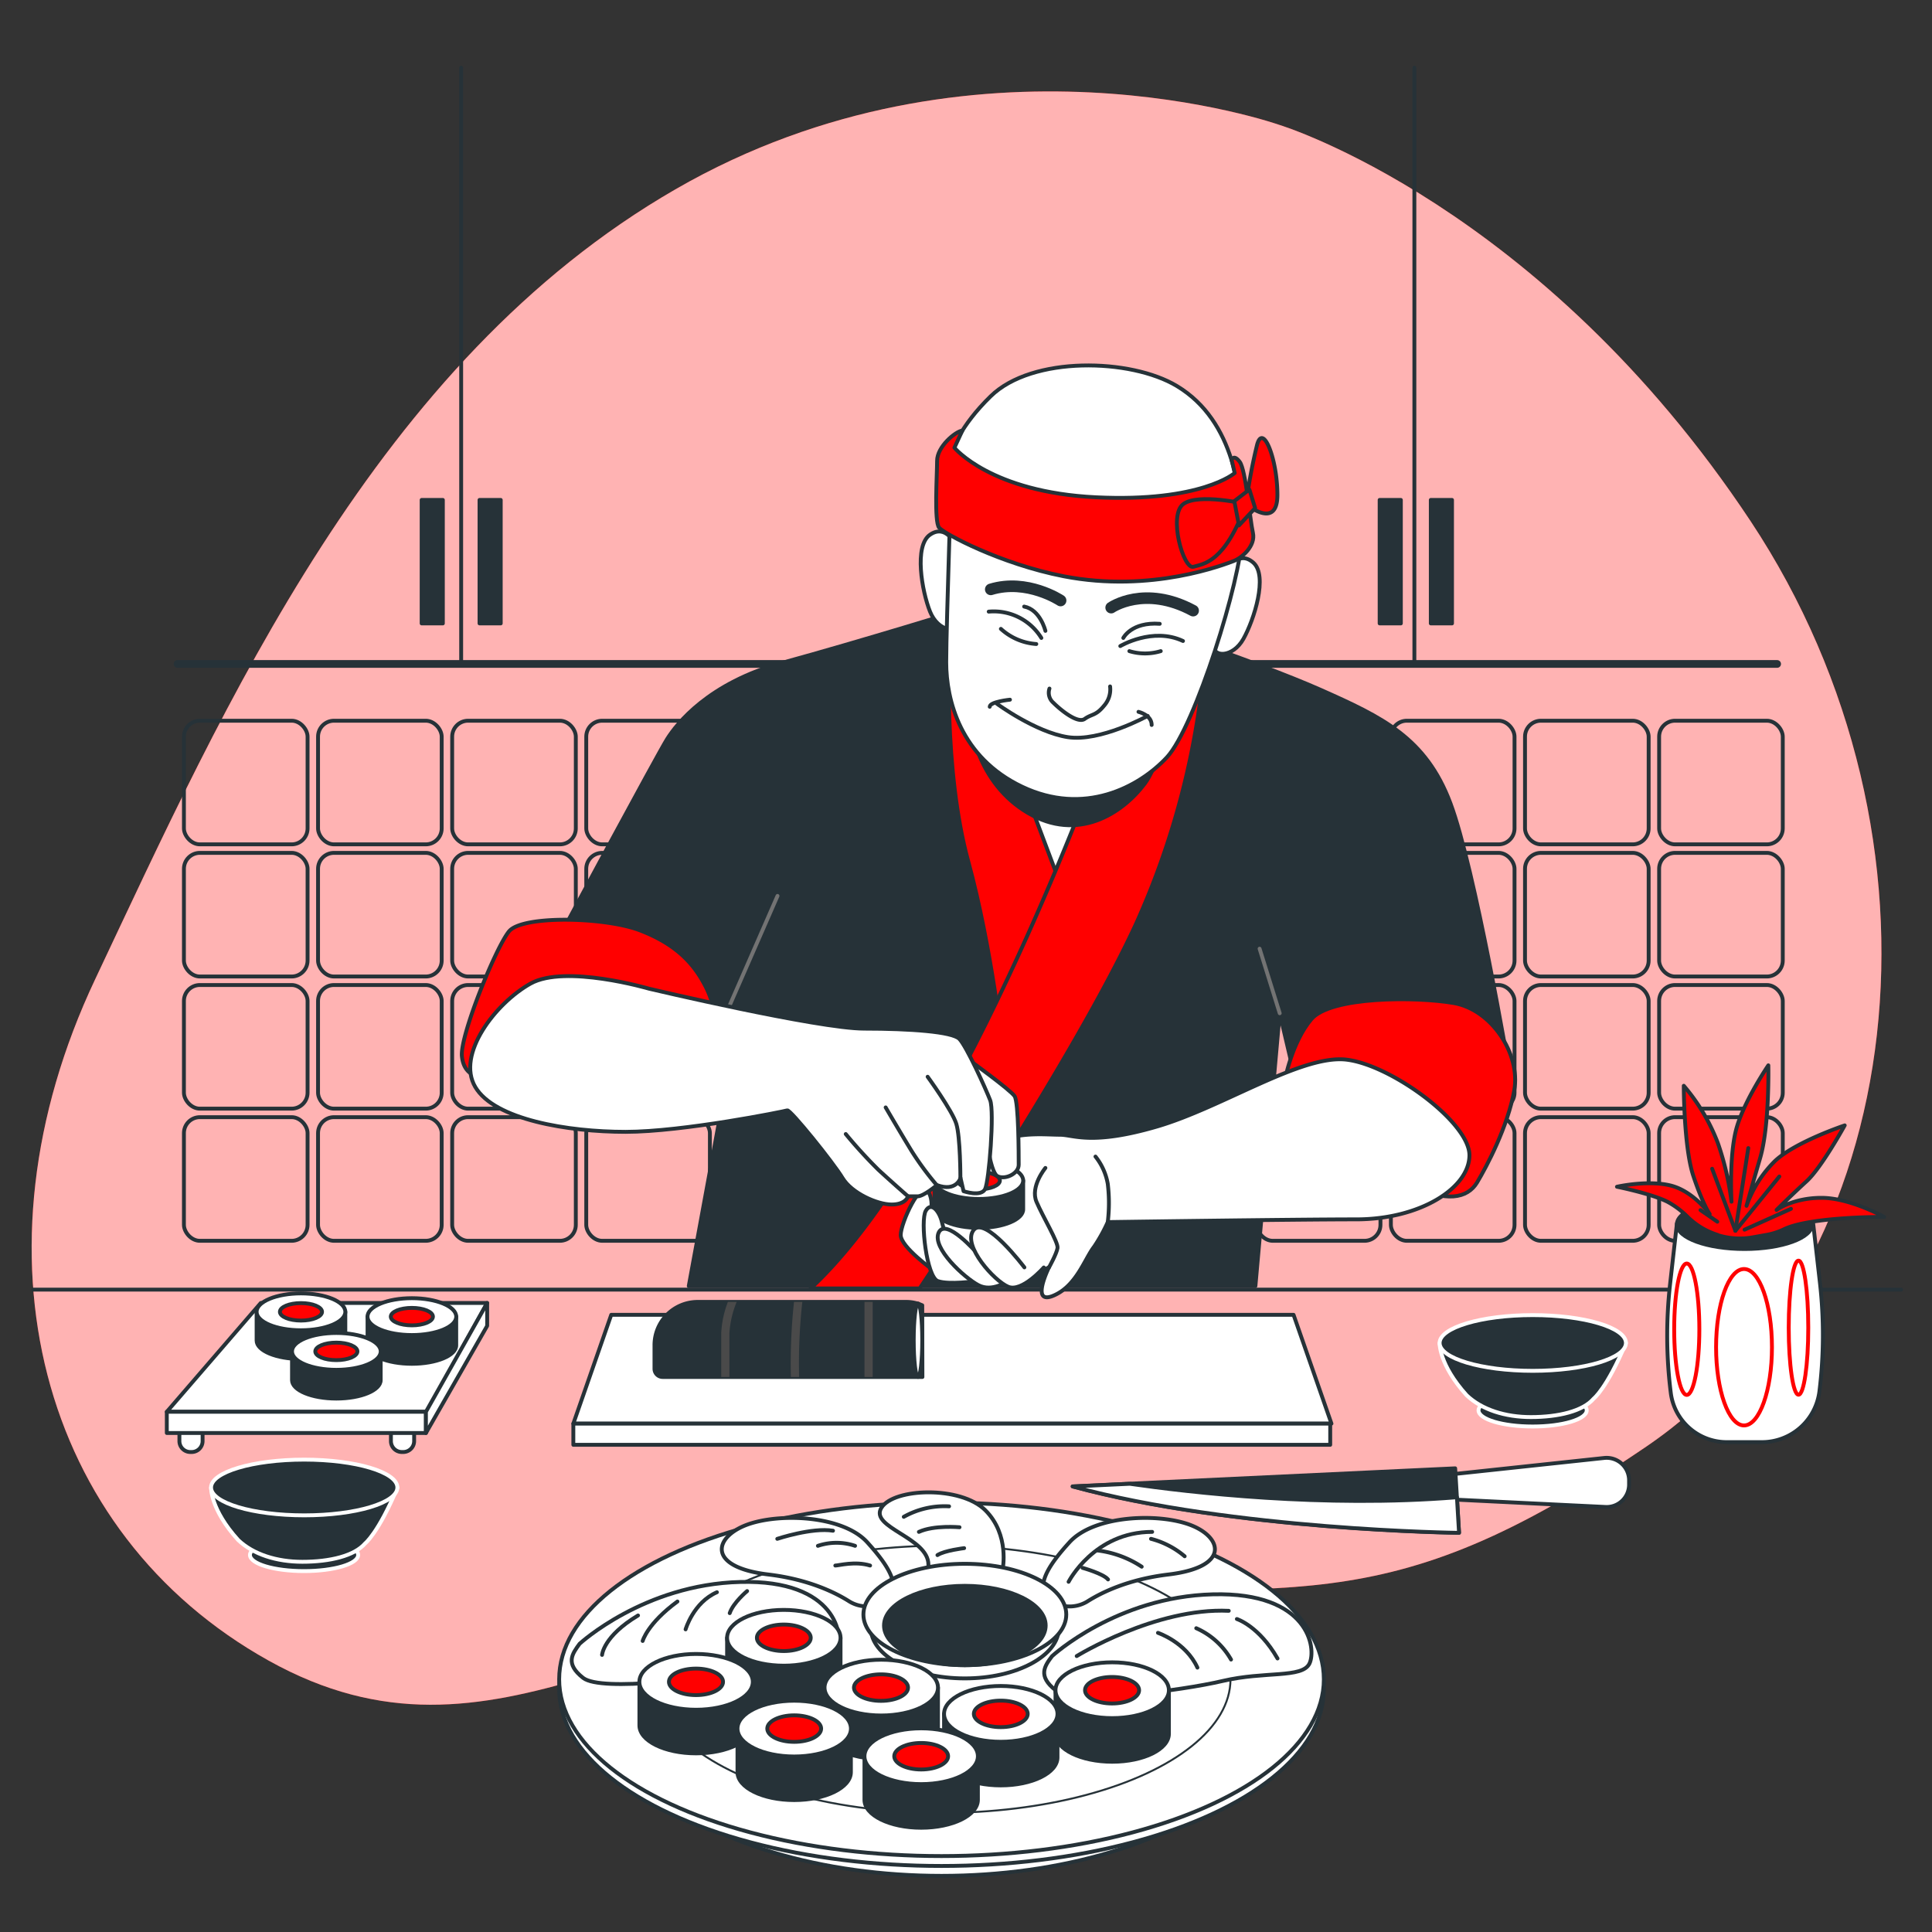 <svg xmlns="http://www.w3.org/2000/svg" viewBox="0 0 500 500"><rect x="0" y="0" width="500" height="500" fill="#333333" stroke="none"/><g id="freepik--background-simple--inject-7"><path d="M331.22,32.36S252.28,4.29,174.79,49,58.2,182.38,24.62,253.45,10.37,396.8,69.52,429.76s99.38-15.63,182.37-18,105.3,9.5,174.16-37.38,81.31-157.59,27-239.51S331.22,32.36,331.22,32.36Z" style="fill:#FF0000"></path><path d="M331.22,32.36S252.28,4.29,174.79,49,58.2,182.38,24.62,253.45,10.37,396.8,69.52,429.76s99.38-15.63,182.37-18,105.3,9.5,174.16-37.38,81.31-157.59,27-239.51S331.22,32.36,331.22,32.36Z" style="fill:#fff;opacity:0.7"></path></g><g id="freepik--Kitchen--inject-7"><rect x="47.6" y="186.52" width="32" height="32" rx="4.13" style="fill:none;stroke:#263238;stroke-linecap:round;stroke-linejoin:round"></rect><rect x="82.31" y="186.52" width="32" height="32" rx="4.13" style="fill:none;stroke:#263238;stroke-linecap:round;stroke-linejoin:round"></rect><rect x="117.02" y="186.52" width="32" height="32" rx="4.13" style="fill:none;stroke:#263238;stroke-linecap:round;stroke-linejoin:round"></rect><rect x="151.72" y="186.52" width="32" height="32" rx="4.13" style="fill:none;stroke:#263238;stroke-linecap:round;stroke-linejoin:round"></rect><rect x="186.43" y="186.52" width="32" height="32" rx="4.13" style="fill:none;stroke:#263238;stroke-linecap:round;stroke-linejoin:round"></rect><rect x="221.14" y="186.52" width="32" height="32" rx="4.13" style="fill:none;stroke:#263238;stroke-linecap:round;stroke-linejoin:round"></rect><rect x="255.84" y="186.52" width="32" height="32" rx="4.13" style="fill:none;stroke:#263238;stroke-linecap:round;stroke-linejoin:round"></rect><rect x="290.55" y="186.52" width="32" height="32" rx="4.13" style="fill:none;stroke:#263238;stroke-linecap:round;stroke-linejoin:round"></rect><rect x="325.26" y="186.52" width="32" height="32" rx="4.13" style="fill:none;stroke:#263238;stroke-linecap:round;stroke-linejoin:round"></rect><rect x="359.96" y="186.52" width="32" height="32" rx="4.13" style="fill:none;stroke:#263238;stroke-linecap:round;stroke-linejoin:round"></rect><rect x="394.67" y="186.52" width="32" height="32" rx="4.13" style="fill:none;stroke:#263238;stroke-linecap:round;stroke-linejoin:round"></rect><rect x="429.38" y="186.52" width="32" height="32" rx="4.13" style="fill:none;stroke:#263238;stroke-linecap:round;stroke-linejoin:round"></rect><rect x="47.6" y="220.72" width="32" height="32" rx="4.13" style="fill:none;stroke:#263238;stroke-linecap:round;stroke-linejoin:round"></rect><rect x="82.31" y="220.72" width="32" height="32" rx="4.13" style="fill:none;stroke:#263238;stroke-linecap:round;stroke-linejoin:round"></rect><rect x="117.02" y="220.72" width="32" height="32" rx="4.13" style="fill:none;stroke:#263238;stroke-linecap:round;stroke-linejoin:round"></rect><rect x="151.72" y="220.72" width="32" height="32" rx="4.13" style="fill:none;stroke:#263238;stroke-linecap:round;stroke-linejoin:round"></rect><rect x="186.43" y="220.72" width="32" height="32" rx="4.13" style="fill:none;stroke:#263238;stroke-linecap:round;stroke-linejoin:round"></rect><rect x="221.14" y="220.72" width="32" height="32" rx="4.13" style="fill:none;stroke:#263238;stroke-linecap:round;stroke-linejoin:round"></rect><rect x="255.84" y="220.72" width="32" height="32" rx="4.13" style="fill:none;stroke:#263238;stroke-linecap:round;stroke-linejoin:round"></rect><rect x="290.55" y="220.72" width="32" height="32" rx="4.13" style="fill:none;stroke:#263238;stroke-linecap:round;stroke-linejoin:round"></rect><rect x="325.26" y="220.72" width="32" height="32" rx="4.13" style="fill:none;stroke:#263238;stroke-linecap:round;stroke-linejoin:round"></rect><rect x="359.96" y="220.72" width="32" height="32" rx="4.13" style="fill:none;stroke:#263238;stroke-linecap:round;stroke-linejoin:round"></rect><rect x="394.67" y="220.72" width="32" height="32" rx="4.13" style="fill:none;stroke:#263238;stroke-linecap:round;stroke-linejoin:round"></rect><rect x="429.38" y="220.72" width="32" height="32" rx="4.13" style="fill:none;stroke:#263238;stroke-linecap:round;stroke-linejoin:round"></rect><rect x="47.6" y="254.92" width="32" height="32" rx="4.13" style="fill:none;stroke:#263238;stroke-linecap:round;stroke-linejoin:round"></rect><rect x="82.31" y="254.92" width="32" height="32" rx="4.13" style="fill:none;stroke:#263238;stroke-linecap:round;stroke-linejoin:round"></rect><rect x="117.02" y="254.92" width="32" height="32" rx="4.13" style="fill:none;stroke:#263238;stroke-linecap:round;stroke-linejoin:round"></rect><rect x="151.72" y="254.92" width="32" height="32" rx="4.13" style="fill:none;stroke:#263238;stroke-linecap:round;stroke-linejoin:round"></rect><rect x="186.43" y="254.92" width="32" height="32" rx="4.13" style="fill:none;stroke:#263238;stroke-linecap:round;stroke-linejoin:round"></rect><rect x="221.14" y="254.92" width="32" height="32" rx="4.13" style="fill:none;stroke:#263238;stroke-linecap:round;stroke-linejoin:round"></rect><rect x="255.84" y="254.92" width="32" height="32" rx="4.13" style="fill:none;stroke:#263238;stroke-linecap:round;stroke-linejoin:round"></rect><rect x="290.55" y="254.92" width="32" height="32" rx="4.13" style="fill:none;stroke:#263238;stroke-linecap:round;stroke-linejoin:round"></rect><rect x="325.26" y="254.92" width="32" height="32" rx="4.13" style="fill:none;stroke:#263238;stroke-linecap:round;stroke-linejoin:round"></rect><rect x="359.96" y="254.92" width="32" height="32" rx="4.13" style="fill:none;stroke:#263238;stroke-linecap:round;stroke-linejoin:round"></rect><rect x="394.67" y="254.92" width="32" height="32" rx="4.13" style="fill:none;stroke:#263238;stroke-linecap:round;stroke-linejoin:round"></rect><rect x="429.38" y="254.92" width="32" height="32" rx="4.13" style="fill:none;stroke:#263238;stroke-linecap:round;stroke-linejoin:round"></rect><rect x="47.6" y="289.12" width="32" height="32" rx="4.13" style="fill:none;stroke:#263238;stroke-linecap:round;stroke-linejoin:round"></rect><rect x="82.31" y="289.12" width="32" height="32" rx="4.13" style="fill:none;stroke:#263238;stroke-linecap:round;stroke-linejoin:round"></rect><rect x="117.02" y="289.12" width="32" height="32" rx="4.13" style="fill:none;stroke:#263238;stroke-linecap:round;stroke-linejoin:round"></rect><rect x="151.72" y="289.12" width="32" height="32" rx="4.13" style="fill:none;stroke:#263238;stroke-linecap:round;stroke-linejoin:round"></rect><rect x="186.43" y="289.12" width="32" height="32" rx="4.13" style="fill:none;stroke:#263238;stroke-linecap:round;stroke-linejoin:round"></rect><rect x="221.14" y="289.12" width="32" height="32" rx="4.13" style="fill:none;stroke:#263238;stroke-linecap:round;stroke-linejoin:round"></rect><rect x="255.84" y="289.12" width="32" height="32" rx="4.13" style="fill:none;stroke:#263238;stroke-linecap:round;stroke-linejoin:round"></rect><rect x="290.55" y="289.12" width="32" height="32" rx="4.13" style="fill:none;stroke:#263238;stroke-linecap:round;stroke-linejoin:round"></rect><rect x="325.26" y="289.12" width="32" height="32" rx="4.13" style="fill:none;stroke:#263238;stroke-linecap:round;stroke-linejoin:round"></rect><rect x="359.96" y="289.12" width="32" height="32" rx="4.13" style="fill:none;stroke:#263238;stroke-linecap:round;stroke-linejoin:round"></rect><rect x="394.67" y="289.12" width="32" height="32" rx="4.13" style="fill:none;stroke:#263238;stroke-linecap:round;stroke-linejoin:round"></rect><rect x="429.38" y="289.12" width="32" height="32" rx="4.13" style="fill:none;stroke:#263238;stroke-linecap:round;stroke-linejoin:round"></rect><line x1="119.35" y1="171.83" x2="119.35" y2="17.52" style="fill:none;stroke:#263238;stroke-linecap:round;stroke-linejoin:round"></line><rect x="124.1" y="129.38" width="5.49" height="31.96" style="fill:#263238;stroke:#263238;stroke-linecap:round;stroke-linejoin:round"></rect><rect x="109.12" y="129.38" width="5.49" height="31.96" style="fill:#263238;stroke:#263238;stroke-linecap:round;stroke-linejoin:round"></rect><line x1="45.95" y1="171.83" x2="459.92" y2="171.83" style="fill:none;stroke:#263238;stroke-linecap:round;stroke-linejoin:round;stroke-width:2px"></line><line x1="366.04" y1="171.83" x2="366.04" y2="17.52" style="fill:none;stroke:#263238;stroke-linecap:round;stroke-linejoin:round"></line><rect x="357.05" y="129.38" width="5.49" height="31.96" style="fill:#263238;stroke:#263238;stroke-linecap:round;stroke-linejoin:round"></rect><rect x="370.29" y="129.38" width="5.49" height="31.96" style="fill:#263238;stroke:#263238;stroke-linecap:round;stroke-linejoin:round"></rect></g><g id="freepik--Dishes--inject-7"><path d="M46.43,367.66h6a0,0,0,0,1,0,0v5.29a2.83,2.83,0,0,1-2.83,2.83h-.34a2.83,2.83,0,0,1-2.83-2.83v-5.29A0,0,0,0,1,46.43,367.66Z" style="fill:#fff;stroke:#263238;stroke-linecap:round;stroke-linejoin:round"></path><path d="M101.18,367.66h6a0,0,0,0,1,0,0v5.29a2.83,2.83,0,0,1-2.83,2.83H104a2.83,2.83,0,0,1-2.83-2.83v-5.29A0,0,0,0,1,101.18,367.66Z" style="fill:#fff;stroke:#263238;stroke-linecap:round;stroke-linejoin:round"></path><polygon points="110.55 365.37 43.17 365.37 67.49 337.21 126.08 337.21 110.55 365.37" style="fill:#fff;stroke:#263238;stroke-linecap:round;stroke-linejoin:round"></polygon><rect x="43.17" y="365.37" width="67.06" height="5.49" style="fill:#fff;stroke:#263238;stroke-linecap:round;stroke-linejoin:round"></rect><polygon points="110.23 365.37 126.08 337.21 126.08 343.13 110.23 370.86 110.23 365.37" style="fill:#fff;stroke:#263238;stroke-linecap:round;stroke-linejoin:round"></polygon><path d="M66.41,339.5v7.44c0,2.64,5.14,4.77,11.48,4.77s11.48-2.13,11.48-4.77V339.5Z" style="fill:#263238;stroke:#263238;stroke-linecap:round;stroke-linejoin:round"></path><ellipse cx="77.89" cy="339.5" rx="11.48" ry="4.77" style="fill:#fff;stroke:#263238;stroke-linecap:round;stroke-linejoin:round"></ellipse><ellipse cx="77.89" cy="339.5" rx="5.45" ry="2.26" style="fill:#FF0000;stroke:#263238;stroke-linecap:round;stroke-linejoin:round"></ellipse><path d="M95.12,340.74v7.44c0,2.64,5.13,4.77,11.47,4.77s11.48-2.13,11.48-4.77v-7.44Z" style="fill:#263238;stroke:#263238;stroke-linecap:round;stroke-linejoin:round"></path><ellipse cx="106.59" cy="340.74" rx="11.48" ry="4.77" style="fill:#fff;stroke:#263238;stroke-linecap:round;stroke-linejoin:round"></ellipse><ellipse cx="106.59" cy="340.74" rx="5.45" ry="2.26" style="fill:#FF0000;stroke:#263238;stroke-linecap:round;stroke-linejoin:round"></ellipse><path d="M75.57,349.74v7.44c0,2.64,5.14,4.77,11.48,4.77s11.47-2.13,11.47-4.77v-7.44Z" style="fill:#263238;stroke:#263238;stroke-linecap:round;stroke-linejoin:round"></path><ellipse cx="87.05" cy="349.74" rx="11.48" ry="4.77" style="fill:#fff;stroke:#263238;stroke-linecap:round;stroke-linejoin:round"></ellipse><path d="M92.5,349.74c0,1.25-2.44,2.26-5.45,2.26s-5.45-1-5.45-2.26,2.44-2.27,5.45-2.27S92.5,348.49,92.5,349.74Z" style="fill:#FF0000;stroke:#263238;stroke-linecap:round;stroke-linejoin:round"></path><polygon points="344.58 368.43 148.38 368.43 158.19 340.27 334.77 340.27 344.58 368.43" style="fill:#fff;stroke:#263238;stroke-linecap:round;stroke-linejoin:round"></polygon><rect x="148.38" y="368.43" width="195.88" height="5.49" style="fill:#fff;stroke:#263238;stroke-linecap:round;stroke-linejoin:round"></rect><path d="M238.68,337.81a10.17,10.17,0,0,0-4.1-.88h-54a11.19,11.19,0,0,0-11.2,11.2v6.11a2.12,2.12,0,0,0,2.12,2.12h67.22Z" style="fill:#263238;stroke:#263238;stroke-linecap:round;stroke-linejoin:round"></path><path d="M238.68,346.85c0,5.25-.49,9.51-1.1,9.51s-1.11-4.26-1.11-9.51.5-9.51,1.11-9.51S238.68,341.6,238.68,346.85Z" style="fill:#fff;stroke:#263238;stroke-linecap:round;stroke-linejoin:round"></path><path d="M207.64,336.93h-2.15a148,148,0,0,0-.81,19.43h2.13A145.58,145.58,0,0,1,207.64,336.93Z" style="fill:#4a4a4a"></path><path d="M188.77,356.36V345.05a25.2,25.2,0,0,1,1.88-8.12h-2.27a25.78,25.78,0,0,0-1.73,8.12v11.31Z" style="fill:#4a4a4a"></path><rect x="223.73" y="336.93" width="2.12" height="19.43" style="fill:#4a4a4a"></rect><path d="M374.6,381.66V388l40.91,2a5.8,5.8,0,0,0,6.09-5.8v-1.1a5.81,5.81,0,0,0-6.42-5.78Z" style="fill:#fff;stroke:#263238;stroke-linecap:round;stroke-linejoin:round"></path><path d="M376.6,380l1,16.67s-58.34-.67-100-12Z" style="fill:#263238;stroke:#263238;stroke-linecap:round;stroke-linejoin:round"></path><path d="M292.39,384l-14.79.7c41.66,11.33,100,12,100,12l-.55-9.21C342.52,390.3,307.73,386.21,292.39,384Z" style="fill:#fff;stroke:#263238;stroke-linecap:round;stroke-linejoin:round"></path><path d="M410.64,365c0,2.31-6.25,4.18-14,4.18s-14-1.87-14-4.18,6.25-4.18,14-4.18S410.64,362.71,410.64,365Z" style="fill:#263238;stroke:#fff;stroke-linecap:round;stroke-linejoin:round"></path><path d="M372.57,347.56s-.22,5.57,7,13.54c3.92,3.74,10,5.64,16.62,5.64,7.15,0,13.48-1.54,16.24-4.76,0,0,3.42-2.65,8.36-14.42Z" style="fill:#263238;stroke:#fff;stroke-linecap:round;stroke-linejoin:round"></path><ellipse cx="396.68" cy="347.56" rx="24.11" ry="7.21" style="fill:#263238;stroke:#fff;stroke-linecap:round;stroke-linejoin:round"></ellipse><path d="M92.69,402.43c0,2.3-6.25,4.17-14,4.17s-14-1.87-14-4.17,6.25-4.18,14-4.18S92.69,400.12,92.69,402.43Z" style="fill:#263238;stroke:#fff;stroke-linecap:round;stroke-linejoin:round"></path><path d="M54.63,385s-.22,5.58,7,13.55c3.92,3.74,10,5.64,16.62,5.64,7.16,0,13.49-1.54,16.25-4.76,0,0,3.41-2.66,8.35-14.43Z" style="fill:#263238;stroke:#fff;stroke-linecap:round;stroke-linejoin:round"></path><ellipse cx="78.73" cy="384.96" rx="24.11" ry="7.21" style="fill:#263238;stroke:#fff;stroke-linecap:round;stroke-linejoin:round"></ellipse><ellipse cx="243.66" cy="439.72" rx="87.51" ry="45.75" style="fill:#fff;stroke:#263238;stroke-linecap:round;stroke-linejoin:round"></ellipse><ellipse cx="243.66" cy="437.16" rx="98.95" ry="45.75" style="fill:#fff;stroke:#263238;stroke-linecap:round;stroke-linejoin:round"></ellipse><ellipse cx="243.66" cy="434.6" rx="98.95" ry="45.75" style="fill:#fff;stroke:#263238;stroke-linecap:round;stroke-linejoin:round"></ellipse><ellipse cx="243.66" cy="434.6" rx="74.79" ry="34.58" style="fill:#fff;stroke:#263238;stroke-linecap:round;stroke-linejoin:round;stroke-width:0.5px"></ellipse><path d="M272.27,428.61s16.65-15.37,41.61-16,26.88,14.09,25,17.93-11.52,1.92-22.4,4.48-38.56,6.12-43.28,2.42S270.35,431.17,272.27,428.61Z" style="fill:#fff;stroke:#263238;stroke-linecap:round;stroke-linejoin:round"></path><path d="M299.68,422.58s7.21,2.41,10.21,9" style="fill:none;stroke:#263238;stroke-linecap:round;stroke-linejoin:round"></path><path d="M309.59,421.38a19.38,19.38,0,0,1,9,8.11" style="fill:none;stroke:#263238;stroke-linecap:round;stroke-linejoin:round"></path><path d="M320.1,419s5.71,1.8,10.52,10.21" style="fill:none;stroke:#263238;stroke-linecap:round;stroke-linejoin:round"></path><path d="M278.65,428.59S299.08,416,318,416.88" style="fill:none;stroke:#263238;stroke-linecap:round;stroke-linejoin:round"></path><path d="M272.57,414.66a8.81,8.81,0,0,0,9.05-.34c3.57-2.23,10.42-5.6,20.74-6.84,16-1.92,14.08-9.6,5.76-12.8s-25-2.56-31.36,4.48C271.6,404.83,266.86,411.34,272.57,414.66Z" style="fill:#fff;stroke:#263238;stroke-linecap:round;stroke-linejoin:round"></path><path d="M276.55,409.37s6.61-12.92,21.63-12.92" style="fill:none;stroke:#263238;stroke-linecap:round;stroke-linejoin:round"></path><path d="M284.06,401.26a26.66,26.66,0,0,1,11.41,4.2" style="fill:none;stroke:#263238;stroke-linecap:round;stroke-linejoin:round"></path><path d="M297.88,398.25a22.1,22.1,0,0,1,8.71,4.51" style="fill:none;stroke:#263238;stroke-linecap:round;stroke-linejoin:round"></path><path d="M280.16,405.76s5.4,1.5,6.6,3" style="fill:none;stroke:#263238;stroke-linecap:round;stroke-linejoin:round"></path><path d="M259.47,406.2s1.92-9-4.48-15.36-23.68-5.76-26.88-.64,12.16,7.68,12.16,14.72,7,13.45,13.44,10.89S259.47,406.2,259.47,406.2Z" style="fill:#fff;stroke:#263238;stroke-linecap:round;stroke-linejoin:round"></path><path d="M245.62,389.84a21.53,21.53,0,0,0-11.72,2.71" style="fill:none;stroke:#263238;stroke-linecap:round;stroke-linejoin:round"></path><path d="M248.32,395.25s-6.61-.6-10.51,1.2" style="fill:none;stroke:#263238;stroke-linecap:round;stroke-linejoin:round"></path><path d="M249.52,400.66s-5.11.6-6.91,1.8" style="fill:none;stroke:#263238;stroke-linecap:round;stroke-linejoin:round"></path><path d="M228.6,414.66a8.79,8.79,0,0,1-9-.34c-3.57-2.23-10.43-5.6-20.74-6.84-16-1.92-14.09-9.6-5.76-12.8s25-2.56,31.36,4.48C229.58,404.83,234.32,411.34,228.6,414.66Z" style="fill:#fff;stroke:#263238;stroke-linecap:round;stroke-linejoin:round"></path><path d="M201.16,398.25s9-3,14.42-2.1" style="fill:none;stroke:#263238;stroke-linecap:round;stroke-linejoin:round"></path><path d="M211.68,400.06a15.06,15.06,0,0,1,9.61,0" style="fill:none;stroke:#263238;stroke-linecap:round;stroke-linejoin:round"></path><path d="M216.18,405.16c.9,0,5.11-1.2,9,0" style="fill:none;stroke:#263238;stroke-linecap:round;stroke-linejoin:round"></path><path d="M150,425.41s16.64-15.37,41.6-16,26.89,14.09,25,17.93-11.52,1.92-22.41,4.48-38.55,6.12-43.28,2.42S148.1,428,150,425.41Z" style="fill:#fff;stroke:#263238;stroke-linecap:round;stroke-linejoin:round"></path><path d="M155.81,428.29s.3-4.81,9.31-10.21" style="fill:none;stroke:#263238;stroke-linecap:round;stroke-linejoin:round"></path><path d="M166.32,424.68s1.2-4.5,9-10.21" style="fill:none;stroke:#263238;stroke-linecap:round;stroke-linejoin:round"></path><path d="M177.43,421.68s2-6.94,8.11-9.61" style="fill:none;stroke:#263238;stroke-linecap:round;stroke-linejoin:round"></path><path d="M193.35,411.77s-3.6,3-4.5,5.71" style="fill:none;stroke:#263238;stroke-linecap:round;stroke-linejoin:round"></path><ellipse cx="249.7" cy="421.25" rx="24.35" ry="13.12" style="fill:#fff;stroke:#263238;stroke-linecap:round;stroke-linejoin:round"></ellipse><ellipse cx="249.7" cy="417.83" rx="26.25" ry="13.12" style="fill:#fff;stroke:#263238;stroke-linecap:round;stroke-linejoin:round"></ellipse><ellipse cx="249.7" cy="420.68" rx="20.92" ry="10.27" style="fill:#263238;stroke:#263238;stroke-linecap:round;stroke-linejoin:round"></ellipse><path d="M188.17,423.86v11.28c0,4,6.57,7.23,14.68,7.23s14.68-3.24,14.68-7.23V423.86Z" style="fill:#263238;stroke:#263238;stroke-linecap:round;stroke-linejoin:round"></path><ellipse cx="202.85" cy="423.86" rx="14.68" ry="7.22" style="fill:#fff;stroke:#263238;stroke-linecap:round;stroke-linejoin:round"></ellipse><ellipse cx="202.85" cy="423.86" rx="6.97" ry="3.43" style="fill:#FF0000;stroke:#263238;stroke-linecap:round;stroke-linejoin:round"></ellipse><path d="M165.48,435.26v11.28c0,4,6.57,7.23,14.67,7.23s14.68-3.24,14.68-7.23V435.26Z" style="fill:#263238;stroke:#263238;stroke-linecap:round;stroke-linejoin:round"></path><ellipse cx="180.15" cy="435.26" rx="14.68" ry="7.22" style="fill:#fff;stroke:#263238;stroke-linecap:round;stroke-linejoin:round"></ellipse><path d="M187.12,435.26c0,1.9-3.12,3.43-7,3.43s-7-1.53-7-3.43,3.12-3.43,7-3.43S187.12,433.37,187.12,435.26Z" style="fill:#FF0000;stroke:#263238;stroke-linecap:round;stroke-linejoin:round"></path><path d="M213.4,436.75V448c0,4,6.57,7.22,14.67,7.22S242.75,452,242.75,448V436.75Z" style="fill:#263238;stroke:#263238;stroke-linecap:round;stroke-linejoin:round"></path><ellipse cx="228.07" cy="436.75" rx="14.68" ry="7.22" style="fill:#fff;stroke:#263238;stroke-linecap:round;stroke-linejoin:round"></ellipse><path d="M235,436.75c0,1.89-3.12,3.43-7,3.43s-7-1.54-7-3.43,3.13-3.43,7-3.43S235,434.85,235,436.75Z" style="fill:#FF0000;stroke:#263238;stroke-linecap:round;stroke-linejoin:round"></path><path d="M273.16,437.43v11.28c0,4,6.57,7.23,14.68,7.23s14.67-3.24,14.67-7.23V437.43Z" style="fill:#263238;stroke:#263238;stroke-linecap:round;stroke-linejoin:round"></path><path d="M302.51,437.43c0,4-6.57,7.22-14.67,7.22s-14.68-3.23-14.68-7.22,6.57-7.22,14.68-7.22S302.51,433.44,302.51,437.43Z" style="fill:#fff;stroke:#263238;stroke-linecap:round;stroke-linejoin:round"></path><path d="M294.8,437.43c0,1.89-3.12,3.43-7,3.43s-7-1.54-7-3.43,3.12-3.43,7-3.43S294.8,435.54,294.8,437.43Z" style="fill:#FF0000;stroke:#263238;stroke-linecap:round;stroke-linejoin:round"></path><path d="M190.86,447.36v11.28c0,4,6.57,7.22,14.68,7.22s14.67-3.23,14.67-7.22V447.36Z" style="fill:#263238;stroke:#263238;stroke-linecap:round;stroke-linejoin:round"></path><ellipse cx="205.54" cy="447.36" rx="14.68" ry="7.22" style="fill:#fff;stroke:#263238;stroke-linecap:round;stroke-linejoin:round"></ellipse><ellipse cx="205.54" cy="447.36" rx="6.97" ry="3.43" style="fill:#FF0000;stroke:#263238;stroke-linecap:round;stroke-linejoin:round"></ellipse><path d="M244.32,443.55v11.28c0,4,6.57,7.23,14.68,7.23s14.68-3.24,14.68-7.23V443.55Z" style="fill:#263238;stroke:#263238;stroke-linecap:round;stroke-linejoin:round"></path><ellipse cx="259" cy="443.55" rx="14.68" ry="7.22" style="fill:#fff;stroke:#263238;stroke-linecap:round;stroke-linejoin:round"></ellipse><ellipse cx="259" cy="443.55" rx="6.97" ry="3.43" style="fill:#FF0000;stroke:#263238;stroke-linecap:round;stroke-linejoin:round"></ellipse><path d="M223.72,454.51V465.8c0,4,6.57,7.22,14.68,7.22s14.68-3.23,14.68-7.22V454.51Z" style="fill:#263238;stroke:#263238;stroke-linecap:round;stroke-linejoin:round"></path><ellipse cx="238.4" cy="454.51" rx="14.68" ry="7.22" style="fill:#fff;stroke:#263238;stroke-linecap:round;stroke-linejoin:round"></ellipse><ellipse cx="238.4" cy="454.51" rx="6.97" ry="3.43" style="fill:#FF0000;stroke:#263238;stroke-linecap:round;stroke-linejoin:round"></ellipse></g><g id="freepik--Table--inject-7"><line x1="492" y1="333.75" x2="8.61" y2="333.75" style="fill:none;stroke:#263238;stroke-linecap:round;stroke-linejoin:round"></line></g><g id="freepik--Character--inject-7"><path d="M250.66,157.33s-28.6,8.83-48,14.13-27.55,15.9-30,19.78S144,243.87,144,243.87l45.56,27.55-11.31,61.41H324.9l6.29-70.6,3.67,15.61,55.67-1.13s-8.81-51.9-15.17-68.85-17.66-22.25-33.55-29.32S286.69,158,280,156.63,250.66,157.33,250.66,157.33Z" style="fill:#263238;stroke:#263238;stroke-linecap:round;stroke-linejoin:round"></path><line x1="185.32" y1="268.24" x2="201.22" y2="231.86" style="fill:none;stroke:#737373;stroke-linecap:round;stroke-linejoin:round"></line><line x1="331.19" y1="262.23" x2="325.98" y2="245.52" style="fill:none;stroke:#737373;stroke-linecap:round;stroke-linejoin:round"></line><polygon points="254.11 195.48 275.3 240.51 289.34 199.72 254.11 195.48" style="fill:#fff;stroke:#263238;stroke-linecap:round;stroke-linejoin:round"></polygon><path d="M263.74,200.46l14.4,38.23L259.55,271.8s-2.83-26.4-9-49-5.44-54.53-4.14-66.32Z" style="fill:#FF0000;stroke:#263238;stroke-linecap:round;stroke-linejoin:round"></path><path d="M283.51,199.36s-36.29,99.48-73.73,134.09H238s40.18-59.91,56.08-94.53a208.06,208.06,0,0,0,17.66-67.81Z" style="fill:#FF0000;stroke:#263238;stroke-linecap:round;stroke-linejoin:round"></path><path d="M247.24,141s-2.36-5.5-6.55-2.62-2.09,14.67,0,19.9,7.34,5.77,7.34,2.62S247.24,141,247.24,141Z" style="fill:#fff;stroke:#263238;stroke-linecap:round;stroke-linejoin:round"></path><path d="M317.54,147.37s3-5.15,6.83-1.75.18,14.81-2.58,19.73-8,4.76-7.61,1.65S317.54,147.37,317.54,147.37Z" style="fill:#fff;stroke:#263238;stroke-linecap:round;stroke-linejoin:round"></path><path d="M251.43,123.44s-1.27,45-1.27,54.73,3,24.62,15.86,32.21,24.34.27,30.26-7.59,15.66-46.62,15.66-57.09-1.27-29.86-13.54-39c-9.65-7.21-30.26-7.86-38.93,2.62C252.89,117.24,251.43,123.44,251.43,123.44Z" style="fill:#263238;stroke:#263238;stroke-linecap:round;stroke-linejoin:round"></path><path d="M246.45,116.65s-1.57,45-1.57,54.74,3.67,24.62,19.64,32.21,30.12.26,37.45-7.59,19.38-46.62,19.38-57.1-1.57-29.85-16.76-39c-11.94-7.2-37.45-7.85-48.18,2.62C248.27,110.45,246.45,116.65,246.45,116.65Z" style="fill:#fff;stroke:#263238;stroke-linecap:round;stroke-linejoin:round"></path><path d="M289.93,167.2s8.38-5,16.23-1.31" style="fill:none;stroke:#263238;stroke-linecap:round;stroke-linejoin:round"></path><path d="M255.88,158.29a14.47,14.47,0,0,1,13.62,6.81" style="fill:none;stroke:#263238;stroke-linecap:round;stroke-linejoin:round"></path><path d="M274.48,155.41s-8.65-5.76-18.07-2.88" style="fill:none;stroke:#263238;stroke-linecap:round;stroke-linejoin:round;stroke-width:3px"></path><path d="M287.57,157.25s8.64-6,21.21.78" style="fill:none;stroke:#263238;stroke-linecap:round;stroke-linejoin:round;stroke-width:3px"></path><path d="M292.28,168.51a14,14,0,0,0,8.12,0" style="fill:none;stroke:#263238;stroke-linecap:round;stroke-linejoin:round"></path><path d="M268.19,166.67a15.14,15.14,0,0,1-9.16-3.92" style="fill:none;stroke:#263238;stroke-linecap:round;stroke-linejoin:round"></path><path d="M290.71,165.1s2.1-4.19,9.43-3.66" style="fill:none;stroke:#263238;stroke-linecap:round;stroke-linejoin:round"></path><path d="M270.55,163.27s-1.31-5.5-5.5-6.29" style="fill:none;stroke:#263238;stroke-linecap:round;stroke-linejoin:round"></path><path d="M271.6,178.2a3.41,3.41,0,0,0,1,3.66c1.84,1.84,6.29,5.5,8.12,4.19s2.88-.78,5-3.4a6.35,6.35,0,0,0,1.57-5" style="fill:none;stroke:#263238;stroke-linecap:round;stroke-linejoin:round"></path><path d="M258,182.13s9.95,7.33,18.33,8.64,20.69-5.5,20.69-5.5" style="fill:none;stroke:#263238;stroke-linecap:round;stroke-linejoin:round"></path><path d="M261.38,181.08s-5.24.52-5.24,1.83" style="fill:none;stroke:#263238;stroke-linecap:round;stroke-linejoin:round"></path><path d="M294.64,184.22s3.41.79,3.41,3.4" style="fill:none;stroke:#263238;stroke-linecap:round;stroke-linejoin:round"></path><path d="M247,115.87s9.43,11.52,36.66,12.83,35.88-6.28,35.88-6.28l-.79-3.41s.53-1.57,2.1.53,2.62,14.92,3.4,18.33-2.88,6.54-5,7.33-21.21,8.38-44,3.93c-16.35-3.2-30.9-11-32.21-12.57s-.52-13.62-.52-17.29,4.71-7.59,6.54-7.85Z" style="fill:#FF0000;stroke:#263238;stroke-linecap:round;stroke-linejoin:round"></path><path d="M322.48,130.45s-12.31-2.88-16.24,0,0,17,2.62,16.23S317,145.64,322.48,130.45Z" style="fill:#FF0000;stroke:#263238;stroke-linecap:round;stroke-linejoin:round"></path><path d="M322.48,130.45A140,140,0,0,1,325.36,115c1.57-5.49,5.23,3.93,5.23,13.1S322.48,130.45,322.48,130.45Z" style="fill:#FF0000;stroke:#263238;stroke-linecap:round;stroke-linejoin:round"></path><polygon points="319.44 129.69 320.64 135.98 324.83 131.49 323.34 126.69 319.44 129.69" style="fill:#FF0000;stroke:#263238;stroke-linecap:round;stroke-linejoin:round"></polygon><path d="M332.48,279.66s1.88-10,6.9-15.9,27-5.86,36.82-4.18,17.37,13.18,15.69,22.59-7.11,19.67-9.62,23.85-8.16,5.23-16.95.63S332.48,279.66,332.48,279.66Z" style="fill:#FF0000;stroke:#263238;stroke-linecap:round;stroke-linejoin:round"></path><path d="M286.69,316.27s47.68-.7,64.28-.7,29.32-8.13,29.32-16.6-20.14-23.32-31.79-24.73-32.14,12.36-49.09,17.31-21.55,2.12-25.08,2.12-9.54-.71-15.19,1.41-11.3,11.3-13.77,15.19-9.54,8.83-8.48,12.36,15.54,8.83,22.25,8.83a26.11,26.11,0,0,0,12.36-3.53s-4.94,9.89,1.06,7.41,8.13-9.53,10.6-12.71A42.42,42.42,0,0,0,286.69,316.27Z" style="fill:#fff;stroke:#263238;stroke-linecap:round;stroke-linejoin:round"></path><path d="M241.85,305.52V313c0,2.63,5.13,4.77,11.47,4.77S264.8,315.6,264.8,313v-7.45Z" style="fill:#263238;stroke:#263238;stroke-linecap:round;stroke-linejoin:round"></path><ellipse cx="253.32" cy="305.52" rx="11.48" ry="4.77" style="fill:#fff;stroke:#263238;stroke-linecap:round;stroke-linejoin:round"></ellipse><path d="M258.77,305.52c0,1.25-2.44,2.27-5.45,2.27s-5.45-1-5.45-2.27,2.44-2.26,5.45-2.26S258.77,304.27,258.77,305.52Z" style="fill:#FF0000;stroke:#263238;stroke-linecap:round;stroke-linejoin:round"></path><path d="M286.69,316.27a41.34,41.34,0,0,0,0-9.89,15.59,15.59,0,0,0-3.18-7.06" style="fill:none;stroke:#263238;stroke-linecap:round;stroke-linejoin:round"></path><path d="M270.55,302.26s-4,4.81-2.3,8.78,5.65,10.47,5.44,11.93-2.19,5-2.19,5" style="fill:none;stroke:#263238;stroke-linecap:round;stroke-linejoin:round"></path><path d="M241.68,328.83s-8.58-6.07-8.58-9.21,5.23-14.43,7.11-11.3.21,7.12-.2,9,1.88,4.81,1.88,4.81" style="fill:#fff;stroke:#263238;stroke-linecap:round;stroke-linejoin:round"></path><path d="M252.56,331.55s-6.91,1-9.83,0-4.61-15.69-3.14-18.2,3.55.21,4.18,2.92,3.14,9.84,5,11.3" style="fill:#fff;stroke:#263238;stroke-linecap:round;stroke-linejoin:round"></path><path d="M252.77,324.23s-8-9.21-9.84-5.24,6.7,11.72,10.26,13.6,7.53-1,7.53-1" style="fill:#fff;stroke:#263238;stroke-linecap:round;stroke-linejoin:round"></path><path d="M265.11,328s-10.25-13.6-13.18-9.62,5.44,13.18,9,14.64,9.2-5,9.2-5" style="fill:#fff;stroke:#263238;stroke-linecap:round;stroke-linejoin:round"></path><path d="M250.93,274.42s10.6,7.68,11.65,9.27,1.06,15.36,1.06,17.75-3.7,4-5.56,2.91-3.18-11.65-3.44-14.83-5-11.39-5-11.39S248.55,273.62,250.93,274.42Z" style="fill:#fff;stroke:#263238;stroke-linecap:round;stroke-linejoin:round"></path><path d="M124.31,278.66s-4.24,0-4.77-5.3,8.74-28.08,12.19-32.32,24.9-3.71,33.9-.26,13.51,8.21,16.43,13.51a24.3,24.3,0,0,1,3.18,11.65c.08,2.3-9,9.54-24.37,9S124.31,278.66,124.31,278.66Z" style="fill:#FF0000;stroke:#263238;stroke-linecap:round;stroke-linejoin:round"></path><path d="M168,255.88s43.71,10.33,55.63,10.33,22.78.79,24.63,2.65,6.89,13,8,15.89-.27,20.93-1.33,23-5.56.53-5.56.53l-.79-3.44s-1.06,3.71-6.1,1.86c0,0-3.44,2.91-5,2.91H235s-.53,2.12-4.24,2.12-10.33-2.92-12.72-6.89-13.51-17.75-14.3-17.48-27,5.56-41.86,5.56S128,289.78,123,281.31s5.29-21.73,14.3-26.76S168,255.88,168,255.88Z" style="fill:#fff;stroke:#263238;stroke-linecap:round;stroke-linejoin:round"></path><path d="M240.07,278.66s6.36,8.74,7.42,12.18,1.06,14,1.06,14" style="fill:none;stroke:#263238;stroke-linecap:round;stroke-linejoin:round"></path><path d="M229.21,286.6s3.71,6.36,6.62,11.13a74.94,74.94,0,0,0,6.62,9" style="fill:none;stroke:#263238;stroke-linecap:round;stroke-linejoin:round"></path><path d="M218.88,293.49a122.94,122.94,0,0,0,8.47,9.27c3.45,3.18,7.69,6.89,7.69,6.89" style="fill:none;stroke:#263238;stroke-linecap:round;stroke-linejoin:round"></path></g><g id="freepik--Plant--inject-7"><path d="M469.25,316.66c-20.76,11.94-35.27,0-35.27,0l-1.76,15.63a119.23,119.23,0,0,0,.17,28.13h0a14.58,14.58,0,0,0,14.48,12.8H456a15,15,0,0,0,14.87-13.16h0A119.51,119.51,0,0,0,471,332Z" style="fill:#fff;stroke:#263238;stroke-linecap:round;stroke-linejoin:round"></path><ellipse cx="451.49" cy="316.86" rx="17.51" ry="6.38" style="fill:#263238;stroke:#263238;stroke-linecap:round;stroke-linejoin:round"></ellipse><path d="M444.52,319.59a19.19,19.19,0,0,1-7.68-4.58,22.43,22.43,0,0,0-5.31-4c-4.24-2.12-13.06-3.88-13.06-3.88s7.77-1.77,13.76-.35,10.24,7.41,10.24,7.41-1.77-2.47-4.24-9.88S435.76,281,435.76,281a50.06,50.06,0,0,1,8.82,14.82A73.41,73.41,0,0,1,448.11,311s-.7-12.35,1.41-19.41,8.12-15.88,8.12-15.88.35,15.53-2.12,24S452,312.07,452,312.07a30.43,30.43,0,0,1,7.41-11.65c5.3-4.94,18-9.17,18-9.17s-6,10.94-9.88,14.47-7.76,7.41-7.76,7.41S464,310,471.4,310s16.23,4.94,16.23,4.94-18.86-.11-25.81,3.13a17.46,17.46,0,0,1-4.39,1.47l-3.83.68a19.14,19.14,0,0,1-9.08-.58Z" style="fill:#FF0000;stroke:#263238;stroke-linecap:round;stroke-linejoin:round"></path><line x1="444.44" y1="316.18" x2="440.09" y2="313.17" style="fill:none;stroke:#263238;stroke-linecap:round;stroke-linejoin:round"></line><line x1="449.12" y1="318.52" x2="443.1" y2="302.47" style="fill:none;stroke:#263238;stroke-linecap:round;stroke-linejoin:round"></line><line x1="449.12" y1="318.52" x2="452.46" y2="297.12" style="fill:none;stroke:#263238;stroke-linecap:round;stroke-linejoin:round"></line><line x1="449.12" y1="318.52" x2="460.49" y2="304.48" style="fill:none;stroke:#263238;stroke-linecap:round;stroke-linejoin:round"></line><line x1="451.49" y1="318.24" x2="463.5" y2="312.84" style="fill:none;stroke:#263238;stroke-linecap:round;stroke-linejoin:round"></line><path d="M439.79,344c0,9.38-1.46,17-3.26,17s-3.25-7.6-3.25-17,1.46-17,3.25-17S439.79,334.58,439.79,344Z" style="fill:none;stroke:#FF0000;stroke-linecap:round;stroke-linejoin:round"></path><ellipse cx="451.35" cy="348.66" rx="7.23" ry="20.24" style="fill:none;stroke:#FF0000;stroke-linecap:round;stroke-linejoin:round"></ellipse><ellipse cx="465.45" cy="343.6" rx="2.53" ry="17.35" style="fill:none;stroke:#FF0000;stroke-linecap:round;stroke-linejoin:round"></ellipse></g></svg>
